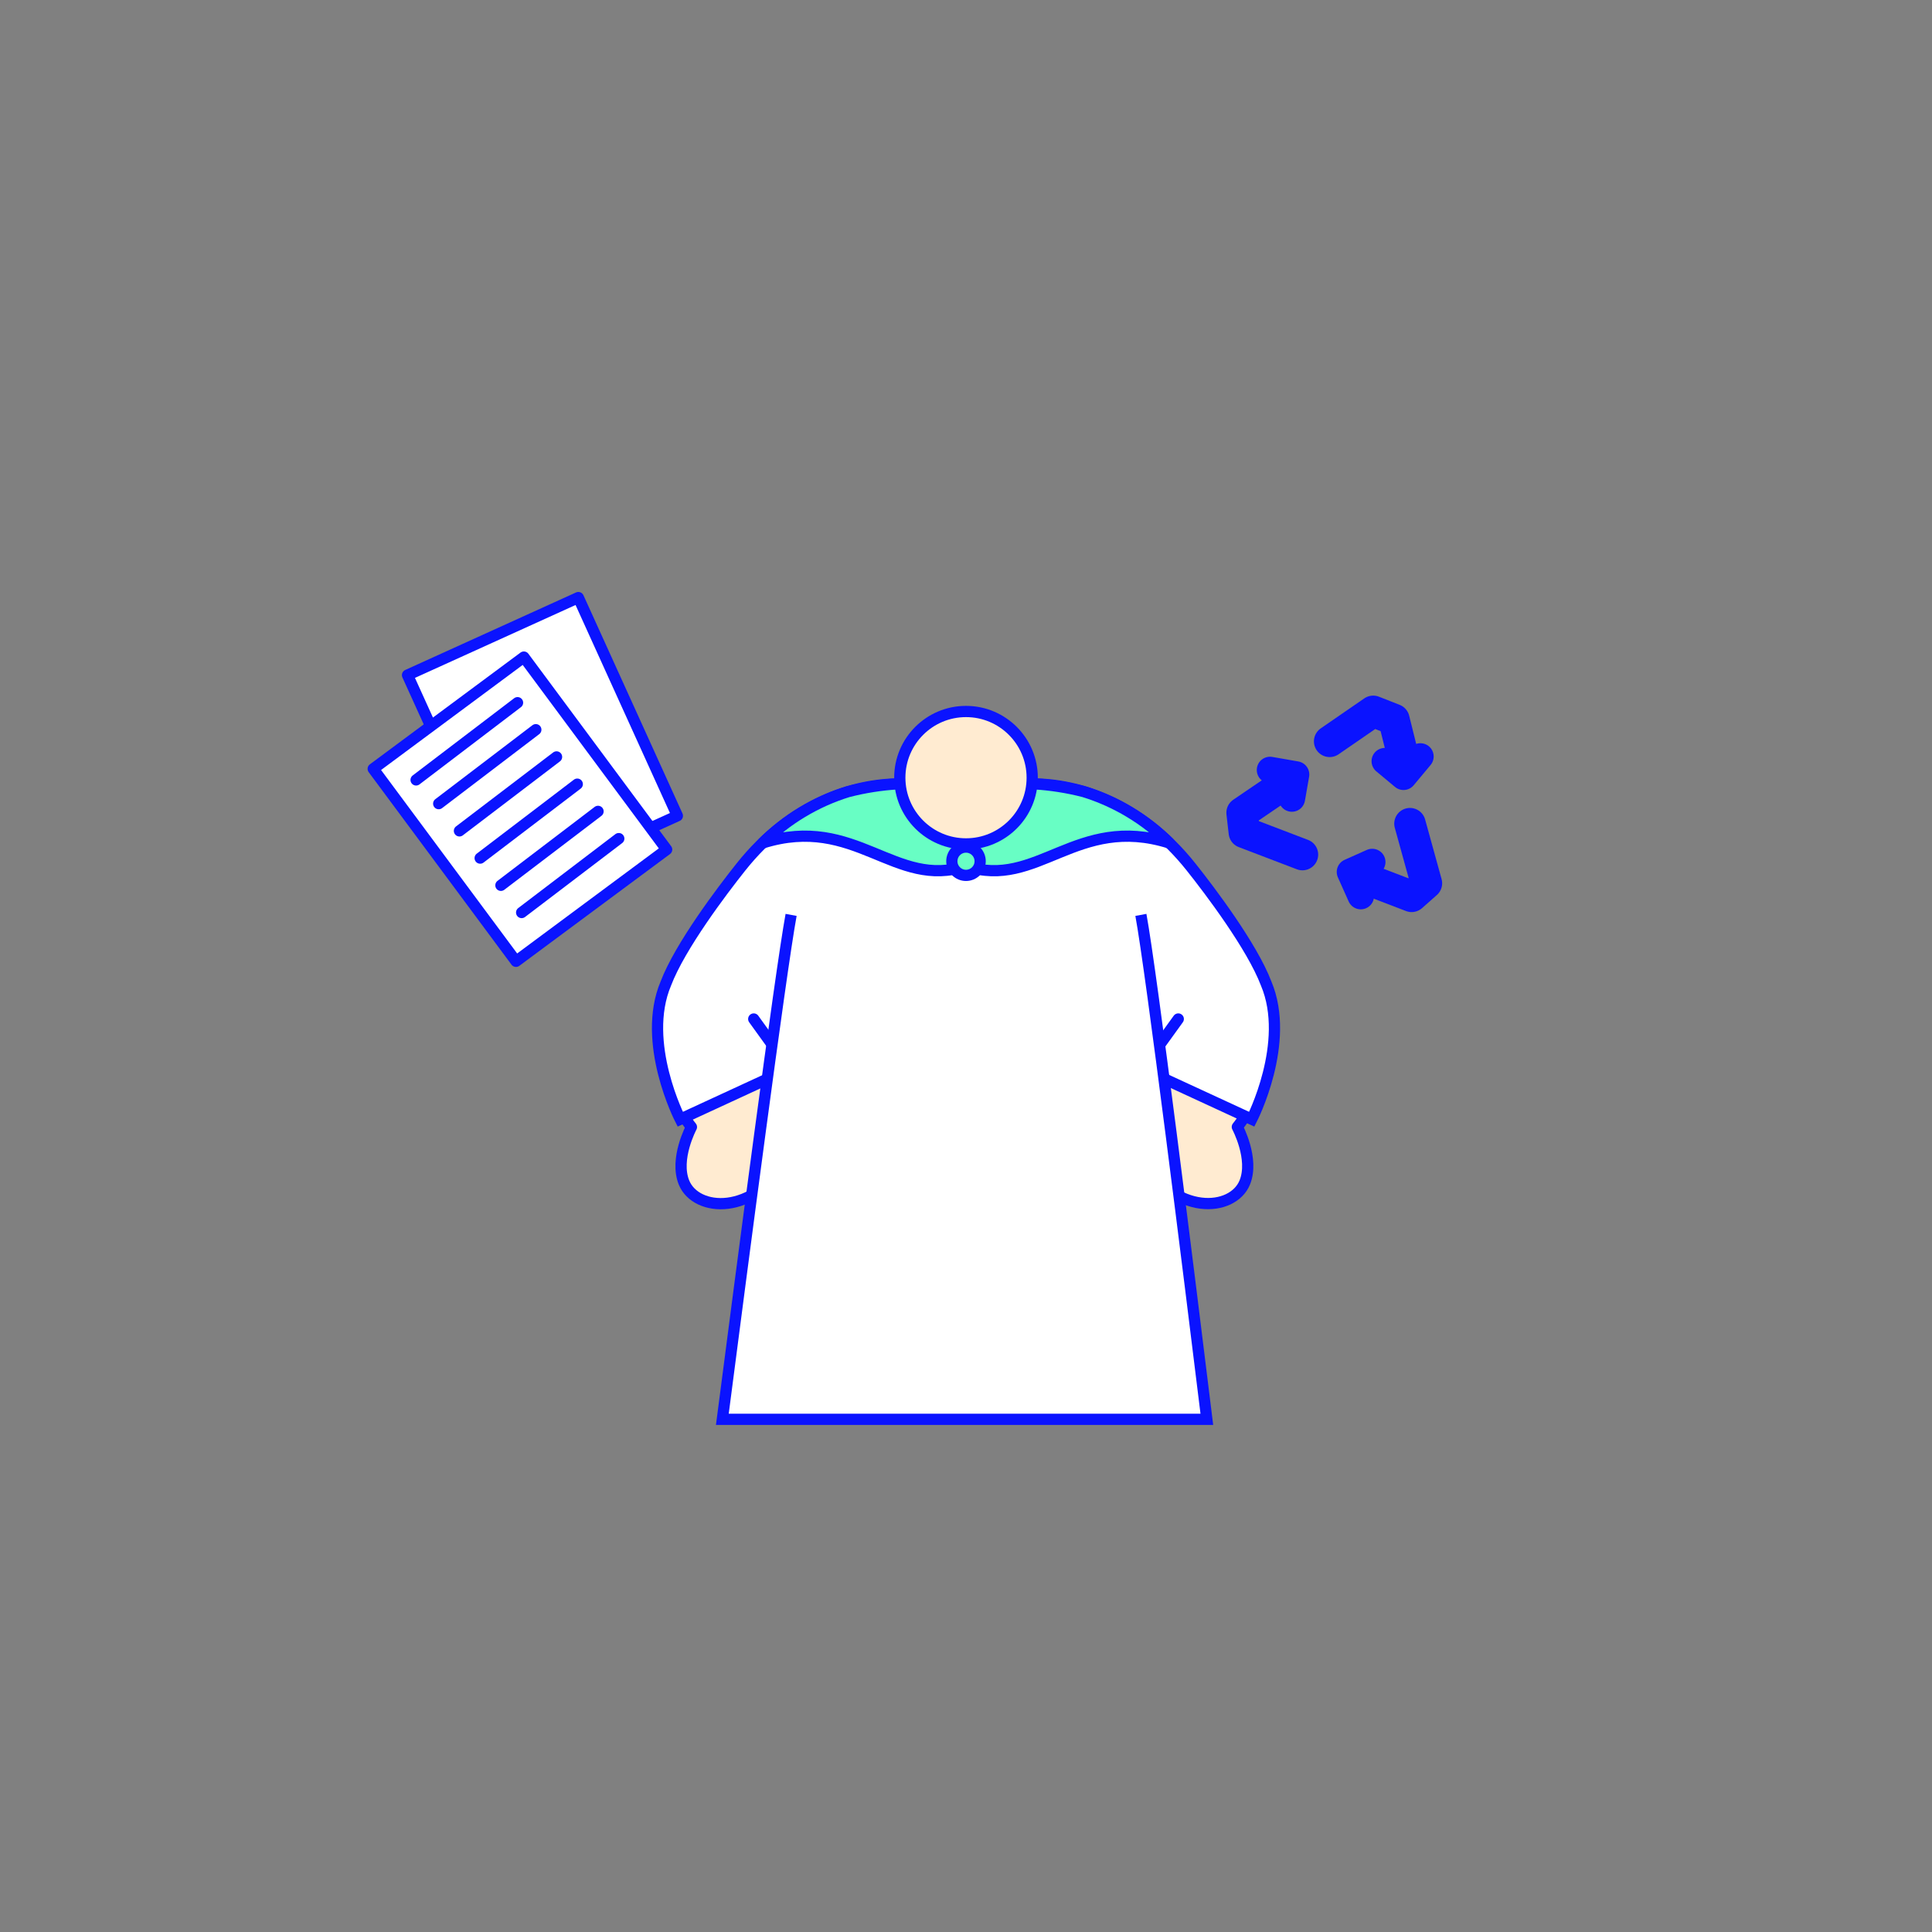 <svg class="tree-image-resource" viewBox="0 0 860 860" fill="none" xmlns="http://www.w3.org/2000/svg">
<rect x="0" y="0" width="860" height="860" fill="#808080" stroke="none"/>
<g clip-path="url(#clip0_203_3688)">
<path d="M510.329 468.37L493.199 413L531.379 400.9C531.379 400.9 546.599 430.5 560.559 455.59C571.959 476.06 550.779 501.64 550.779 501.64C550.779 501.64 558.399 515.81 554.089 526.37C548.759 539.42 523.009 541.54 507.349 515.18" fill="#FFEBD1"/>
<path d="M510.329 468.37L493.199 413L531.379 400.9C531.379 400.9 546.599 430.5 560.559 455.59C571.959 476.06 550.779 501.64 550.779 501.64C550.779 501.64 558.399 515.81 554.089 526.37C548.759 539.42 523.009 541.54 507.349 515.18" stroke="#0A13FF" stroke-width="5" stroke-linecap="round" stroke-linejoin="round"/>
<path d="M345.639 479.91L365.379 413L327.199 400.9C327.199 400.9 311.999 430.54 297.999 455.63C286.599 476.1 307.779 501.68 307.779 501.68C307.779 501.68 300.169 515.85 304.479 526.41C309.799 539.46 335.549 541.58 351.209 515.22" fill="#FFEBD1"/>
<path d="M345.639 479.91L365.379 413L327.199 400.9C327.199 400.9 311.999 430.54 297.999 455.63C286.599 476.1 307.779 501.68 307.779 501.68C307.779 501.68 300.169 515.85 304.479 526.41C309.799 539.46 335.549 541.58 351.209 515.22" stroke="#0A13FF" stroke-width="5" stroke-linecap="round" stroke-linejoin="round"/>
<path d="M429.999 375.64L341.109 480.52L302.799 498.21C302.799 498.21 285.249 464.11 296.399 437.77C302.689 421.23 321.399 396.49 329.779 385.97C352.479 357.41 380.349 348.97 400.149 348.97H426.999" fill="white"/>
<path d="M429.999 375.64L341.109 480.52L302.799 498.21C302.799 498.21 285.249 464.11 296.399 437.77C302.689 421.23 321.399 396.49 329.779 385.97C352.479 357.41 380.349 348.97 400.149 348.97H426.999" stroke="#0A13FF" stroke-width="5" stroke-miterlimit="10"/>
<path d="M430 375.64L518.89 480.52L557.2 498.21C557.2 498.21 574.75 464.11 563.6 437.77C557.31 421.23 538.6 396.49 530.22 385.97C507.52 357.41 479.65 348.97 459.85 348.97H433" fill="white"/>
<path d="M430 375.64L518.89 480.52L557.2 498.21C557.2 498.21 574.75 464.11 563.6 437.77C557.31 421.23 538.6 396.49 530.22 385.97C507.52 357.41 479.65 348.97 459.85 348.97H433" stroke="#0A13FF" stroke-width="5" stroke-miterlimit="10"/>
<path d="M503.769 390.84C496.429 372.78 486.459 354.73 429.999 354.73C373.539 354.73 363.569 372.73 356.229 390.84C343.929 421.06 335.449 533.65 335.449 533.65C365.039 537.94 400.679 539.89 429.999 539.75C459.319 539.89 494.999 537.94 524.549 533.65C524.549 533.65 516.069 421.06 503.769 390.84Z" fill="white"/>
<path d="M377.5 352.39C363.175 356.824 350.137 364.661 339.5 375.23C380.91 362.23 398.26 396.08 430.01 385.5V377.9L413.65 348.9H399.65C392.172 349.352 384.755 350.52 377.5 352.39Z" fill="#68FEC4" stroke="#0A13FF" stroke-width="5" stroke-linecap="round" stroke-linejoin="round"/>
<path d="M482.498 352.39C496.823 356.824 509.861 364.661 520.498 375.23C479.088 362.23 461.738 396.08 429.988 385.5V377.9L446.348 348.9H460.348C467.826 349.352 475.244 350.52 482.498 352.39Z" fill="#68FEC4" stroke="#0A13FF" stroke-width="5" stroke-linecap="round" stroke-linejoin="round"/>
<path d="M430.001 375.65C446.277 375.65 459.471 362.456 459.471 346.18C459.471 329.904 446.277 316.71 430.001 316.71C413.725 316.71 400.531 329.904 400.531 346.18C400.531 362.456 413.725 375.65 430.001 375.65Z" fill="#FFEBD1" stroke="#0A13FF" stroke-width="5" stroke-miterlimit="10"/>
<path d="M429.999 389.66C433.479 389.66 436.299 386.839 436.299 383.36C436.299 379.881 433.479 377.06 429.999 377.06C426.52 377.06 423.699 379.881 423.699 383.36C423.699 386.839 426.52 389.66 429.999 389.66Z" fill="#68FEC4" stroke="#0A13FF" stroke-width="5" stroke-miterlimit="10"/>
<path d="M516.281 464.97L524.491 453.59" stroke="#0A13FF" stroke-width="5" stroke-linecap="round" stroke-linejoin="round"/>
<path d="M343.722 464.97L335.512 453.59" stroke="#0A13FF" stroke-width="5" stroke-linecap="round" stroke-linejoin="round"/>
<path d="M352.149 407.25C347.399 433 329.999 566.53 321.539 631.79H537.209C529.209 566.53 512.599 432.99 507.849 407.25" fill="white"/>
<path d="M352.149 407.25C347.399 433 329.999 566.53 321.539 631.79H537.209C529.209 566.53 512.599 432.99 507.849 407.25" stroke="#0A13FF" stroke-width="5" stroke-miterlimit="10"/>
<path d="M257.438 266.001L181.402 300.509L225.489 397.653L301.525 363.145L257.438 266.001Z" fill="white" stroke="#0A13FF" stroke-width="5" stroke-linecap="round" stroke-linejoin="round"/>
<path d="M233.19 292.489L166.129 342.238L229.689 427.916L296.751 378.166L233.19 292.489Z" fill="white" stroke="#0A13FF" stroke-width="5" stroke-linecap="round" stroke-linejoin="round"/>
<path d="M185.219 347.17L230.379 312.79" stroke="#0A13FF" stroke-width="5" stroke-linecap="round" stroke-linejoin="round"/>
<path d="M195.281 357.73L238.511 324.81" stroke="#0A13FF" stroke-width="5" stroke-linecap="round" stroke-linejoin="round"/>
<path d="M204.512 369.85L247.742 336.93" stroke="#0A13FF" stroke-width="5" stroke-linecap="round" stroke-linejoin="round"/>
<path d="M213.738 381.97L256.968 349.05" stroke="#0A13FF" stroke-width="5" stroke-linecap="round" stroke-linejoin="round"/>
<path d="M222.969 394.09L266.209 361.17" stroke="#0A13FF" stroke-width="5" stroke-linecap="round" stroke-linejoin="round"/>
<path d="M232.199 406.2L275.439 373.29" stroke="#0A13FF" stroke-width="5" stroke-linecap="round" stroke-linejoin="round"/>
<path d="M574.628 347L552.898 361.78L553.898 370.53L579.768 380.41" stroke="#0A13FF" stroke-width="14" stroke-linecap="round" stroke-linejoin="round"/>
<path d="M603.801 389.59L628.361 399L634.951 393.17L627.621 366.64" stroke="#0A13FF" stroke-width="14" stroke-linecap="round" stroke-linejoin="round"/>
<path d="M623.911 334.07L620.481 320.27L611.261 316.64L591.871 330" stroke="#0A13FF" stroke-width="14" stroke-linecap="round" stroke-linejoin="round"/>
<path d="M610.82 383.72L600.93 388.14L605.73 398.87" fill="white"/>
<path d="M610.82 383.72L600.93 388.14L605.73 398.87" stroke="#0A13FF" stroke-width="11.81" stroke-linecap="round" stroke-linejoin="round"/>
<path d="M575.05 355.44L576.91 344.77L565.34 342.75" fill="white"/>
<path d="M575.05 355.44L576.91 344.77L565.34 342.75" stroke="#0A13FF" stroke-width="11.81" stroke-linecap="round" stroke-linejoin="round"/>
<path d="M616.43 338.83L624.75 345.76L632.27 336.74" fill="white"/>
<path d="M616.43 338.83L624.75 345.76L632.27 336.74" stroke="#0A13FF" stroke-width="11.81" stroke-linecap="round" stroke-linejoin="round"/>
</g>
<defs>
<clipPath id="clip0_203_3688">
<rect width="100%" height="100%" fill="white"/>
</clipPath>
</defs>
</svg>

